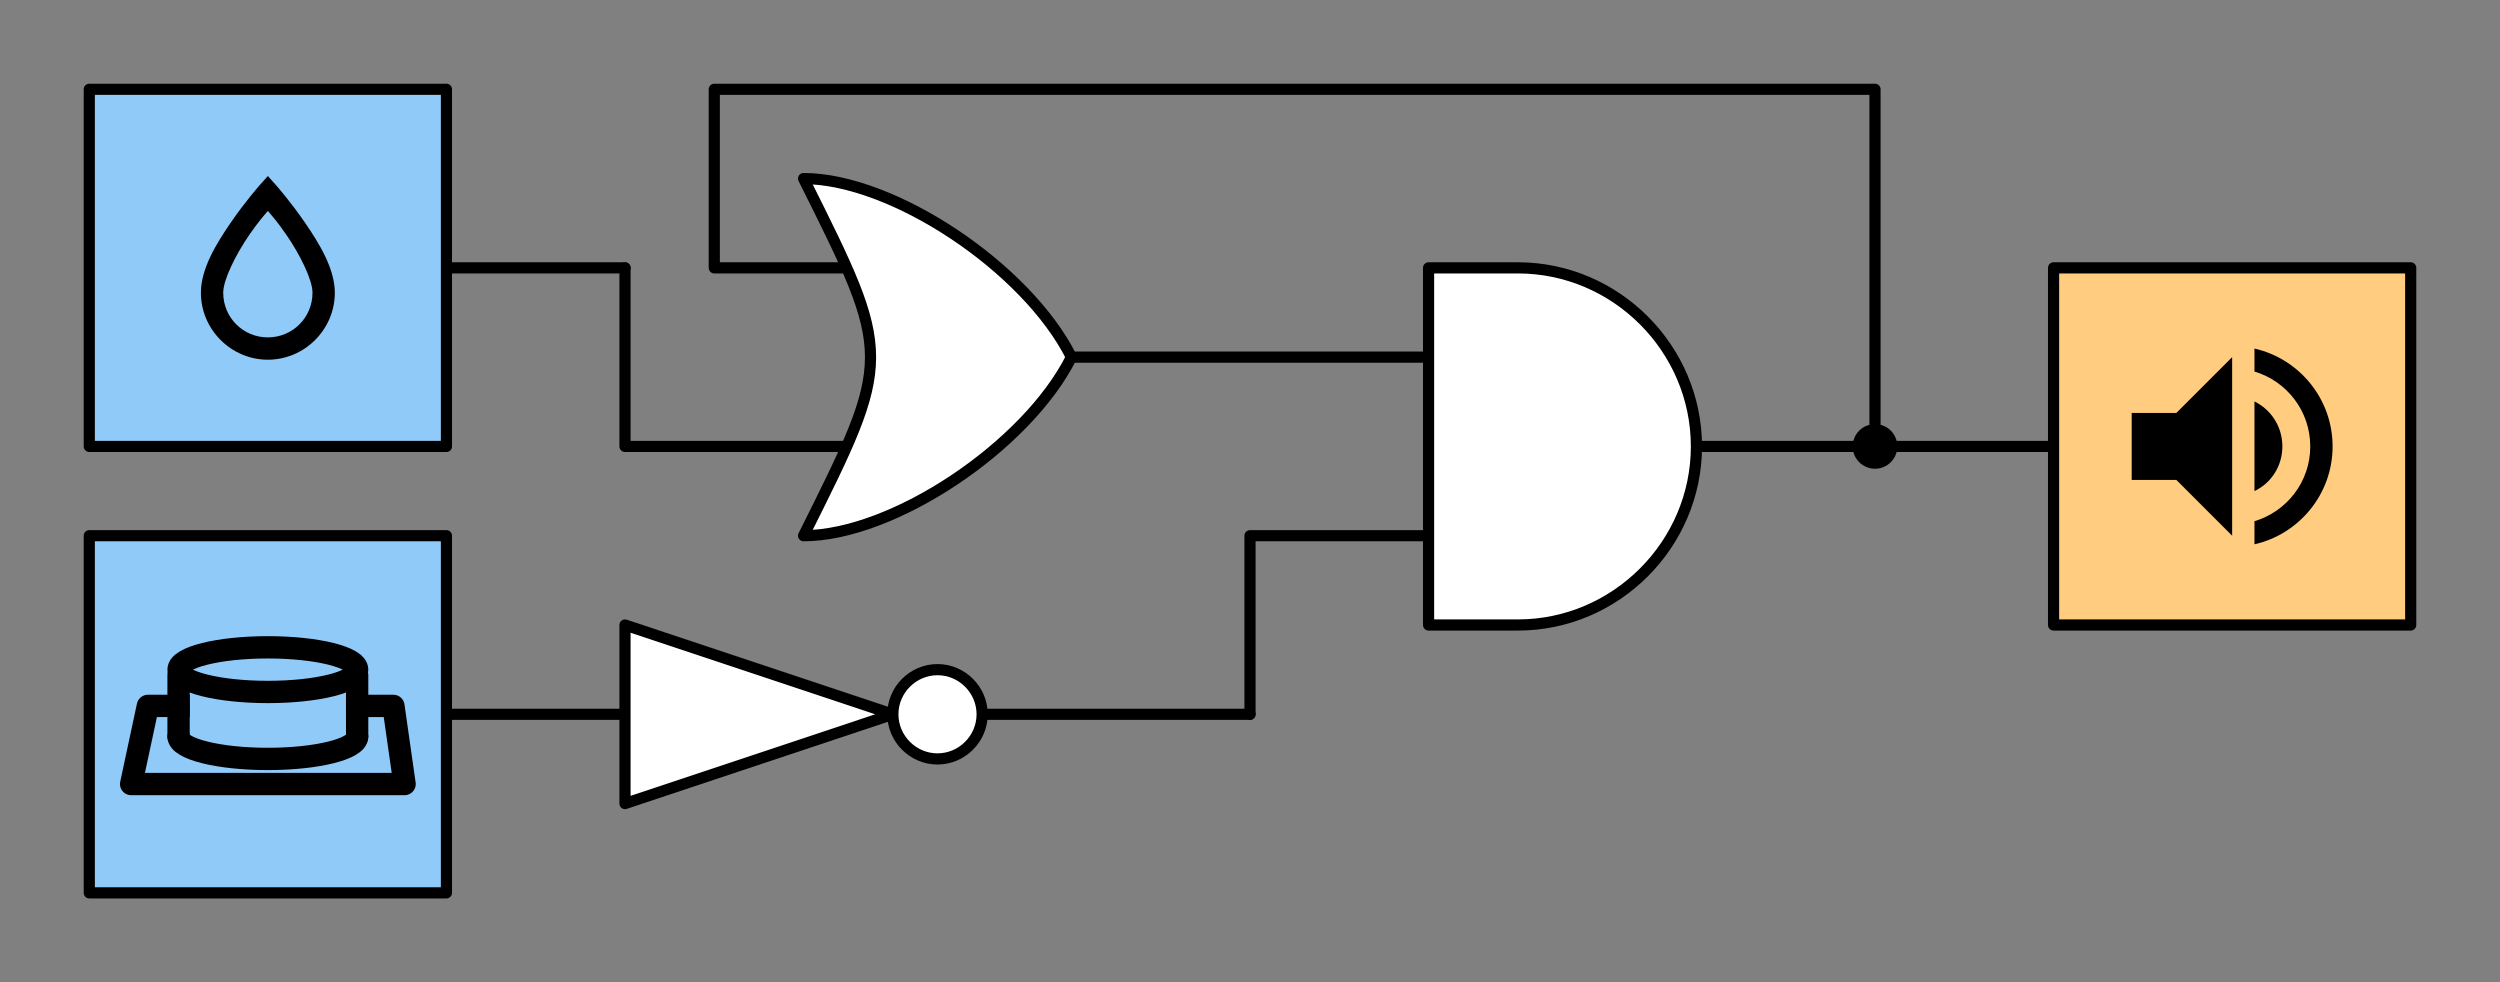 <?xml version="1.0" encoding="UTF-8" standalone="no"?>
<!DOCTYPE svg PUBLIC "-//W3C//DTD SVG 1.1//EN" "http://www.w3.org/Graphics/SVG/1.1/DTD/svg11.dtd">
<svg width="448px" height="176px" version="1.1" xmlns="http://www.w3.org/2000/svg" xmlns:xlink="http://www.w3.org/1999/xlink" xml:space="preserve" xmlns:serif="http://www.serif.com/" style="fill-rule:evenodd;clip-rule:evenodd;stroke-linecap:round;stroke-linejoin:round;stroke-miterlimit:1.5;">
    <rect width="100%" height="100%" fill="#808080" stroke="none"/>
    <path d="M80,48L112,48" style="fill:none;stroke:black;stroke-width:2px;"/>
    <path d="M80,128L112,128" style="fill:none;stroke:black;stroke-width:2px;"/>
    <path d="M336,80L368,80" style="fill:none;stroke:black;stroke-width:2px;stroke-linecap:butt;"/>
    <g id="Lautsprecher">
        <rect x="368" y="48" width="64" height="64" style="fill:rgb(255,204,128);stroke:black;stroke-width:2px;"/>
        <path d="M404,62.46L404,66.58C409.78,68.3 414,73.66 414,80C414,86.34 409.78,91.68 404,93.4L404,97.54C412,95.72 418,88.56 418,80C418,71.44 412,64.28 404,62.46M409,80C409,76.46 407,73.42 404,71.94L404,88C407,86.58 409,83.52 409,80M382,74L382,86L390,86L400,96L400,64L390,74L382,74Z" style="fill-rule:nonzero;"/>
    </g>
    <g id="Feuchtigkeitssensor">
        <rect x="16" y="16" width="64" height="64" style="fill:rgb(144,202,249);stroke:black;stroke-width:2px;"/>
        <path d="M48,31.54L46.5,33.22C46.5,33.22 43.94,36.12 41.36,39.88C38.78,43.64 36,48.14 36,52.46C36,59.043 41.417,64.46 48,64.46C54.583,64.46 60,59.043 60,52.46C60,48.14 57.22,43.64 54.64,39.88C52.06,36.12 49.5,33.22 49.5,33.22L48,31.54M48,37.8C48.88,38.84 49.68,39.7 51.36,42.14C53.78,45.66 56,50.14 56,52.46C56,56.9 52.44,60.46 48,60.46C43.56,60.46 40,56.9 40,52.46C40,50.14 42.22,45.66 44.64,42.14C46.32,39.7 47.12,38.84 48,37.8Z" style="fill-rule:nonzero;"/>
    </g>
    <g id="Taster">
        <rect x="16" y="96" width="64" height="64" style="fill:rgb(144,202,249);stroke:black;stroke-width:2px;"/>
        <g>
            <path d="M64,126.5L70.5,126.5L72.5,140.5L23.5,140.5L26.5,126.5L32,126.5" style="fill:none;stroke:black;stroke-width:4px;stroke-linecap:square;"/>
            <path d="M64,132C64,134.208 56.831,136 48,136C39.169,136 32,134.208 32,132" style="fill:none;stroke:black;stroke-width:4px;"/>
            <path d="M32,132L32,121" style="fill:none;stroke:black;stroke-width:4px;"/>
            <path d="M64,132L64,121" style="fill:none;stroke:black;stroke-width:4px;"/>
            <ellipse cx="48" cy="120" rx="16" ry="4" style="fill:none;stroke:black;stroke-width:4px;"/>
        </g>
    </g>
    <g id="Lösung">
        <path d="M112,48L112,80L151,80" style="fill:none;stroke:black;stroke-width:2px;"/>
        <path d="M304,80L336,80L336,16L128,16L128,48L151,48" style="fill:none;stroke:black;stroke-width:2px;stroke-linecap:butt;"/>
        <path d="M224,128L224,96L256,96" style="fill:none;stroke:black;stroke-width:2px;"/>
        <path d="M224,128L176,128" style="fill:none;stroke:black;stroke-width:2px;"/>
        <path d="M256,64L192,64" style="fill:none;stroke:black;stroke-width:2px;"/>
        <circle cx="336" cy="80" r="4"/>
        <path id="OR" d="M144,32C160,32 184,48 192,64C184,80 160,96 144,96C160,64 160,64 144,32Z" style="fill:white;fill-rule:nonzero;stroke:black;stroke-width:2px;stroke-linecap:butt;stroke-linejoin:miter;stroke-miterlimit:10;"/>
        <path id="AND-Gatter" d="M256,48L272,48C289.555,48 304,62.445 304,80C304,97.555 289.555,112 272,112L256,112L256,48Z" style="fill:white;fill-rule:nonzero;stroke:black;stroke-width:2px;stroke-linecap:butt;stroke-linejoin:miter;stroke-miterlimit:10;"/>
        <g id="Inverter">
            <path d="M112,112L160,128L112,144L112,112Z" style="fill:white;fill-rule:nonzero;stroke:black;stroke-width:2px;stroke-linecap:square;stroke-linejoin:miter;stroke-miterlimit:10;"/>
            <path d="M176,128C176,132.389 172.389,136 168,136C163.611,136 160,132.389 160,128C160,123.611 163.611,120 168,120C172.386,120 175.996,123.606 176,127.992" style="fill:white;fill-rule:nonzero;stroke:black;stroke-width:2px;stroke-linecap:butt;stroke-linejoin:miter;stroke-miterlimit:10;"/>
        </g>
    </g>
</svg>
